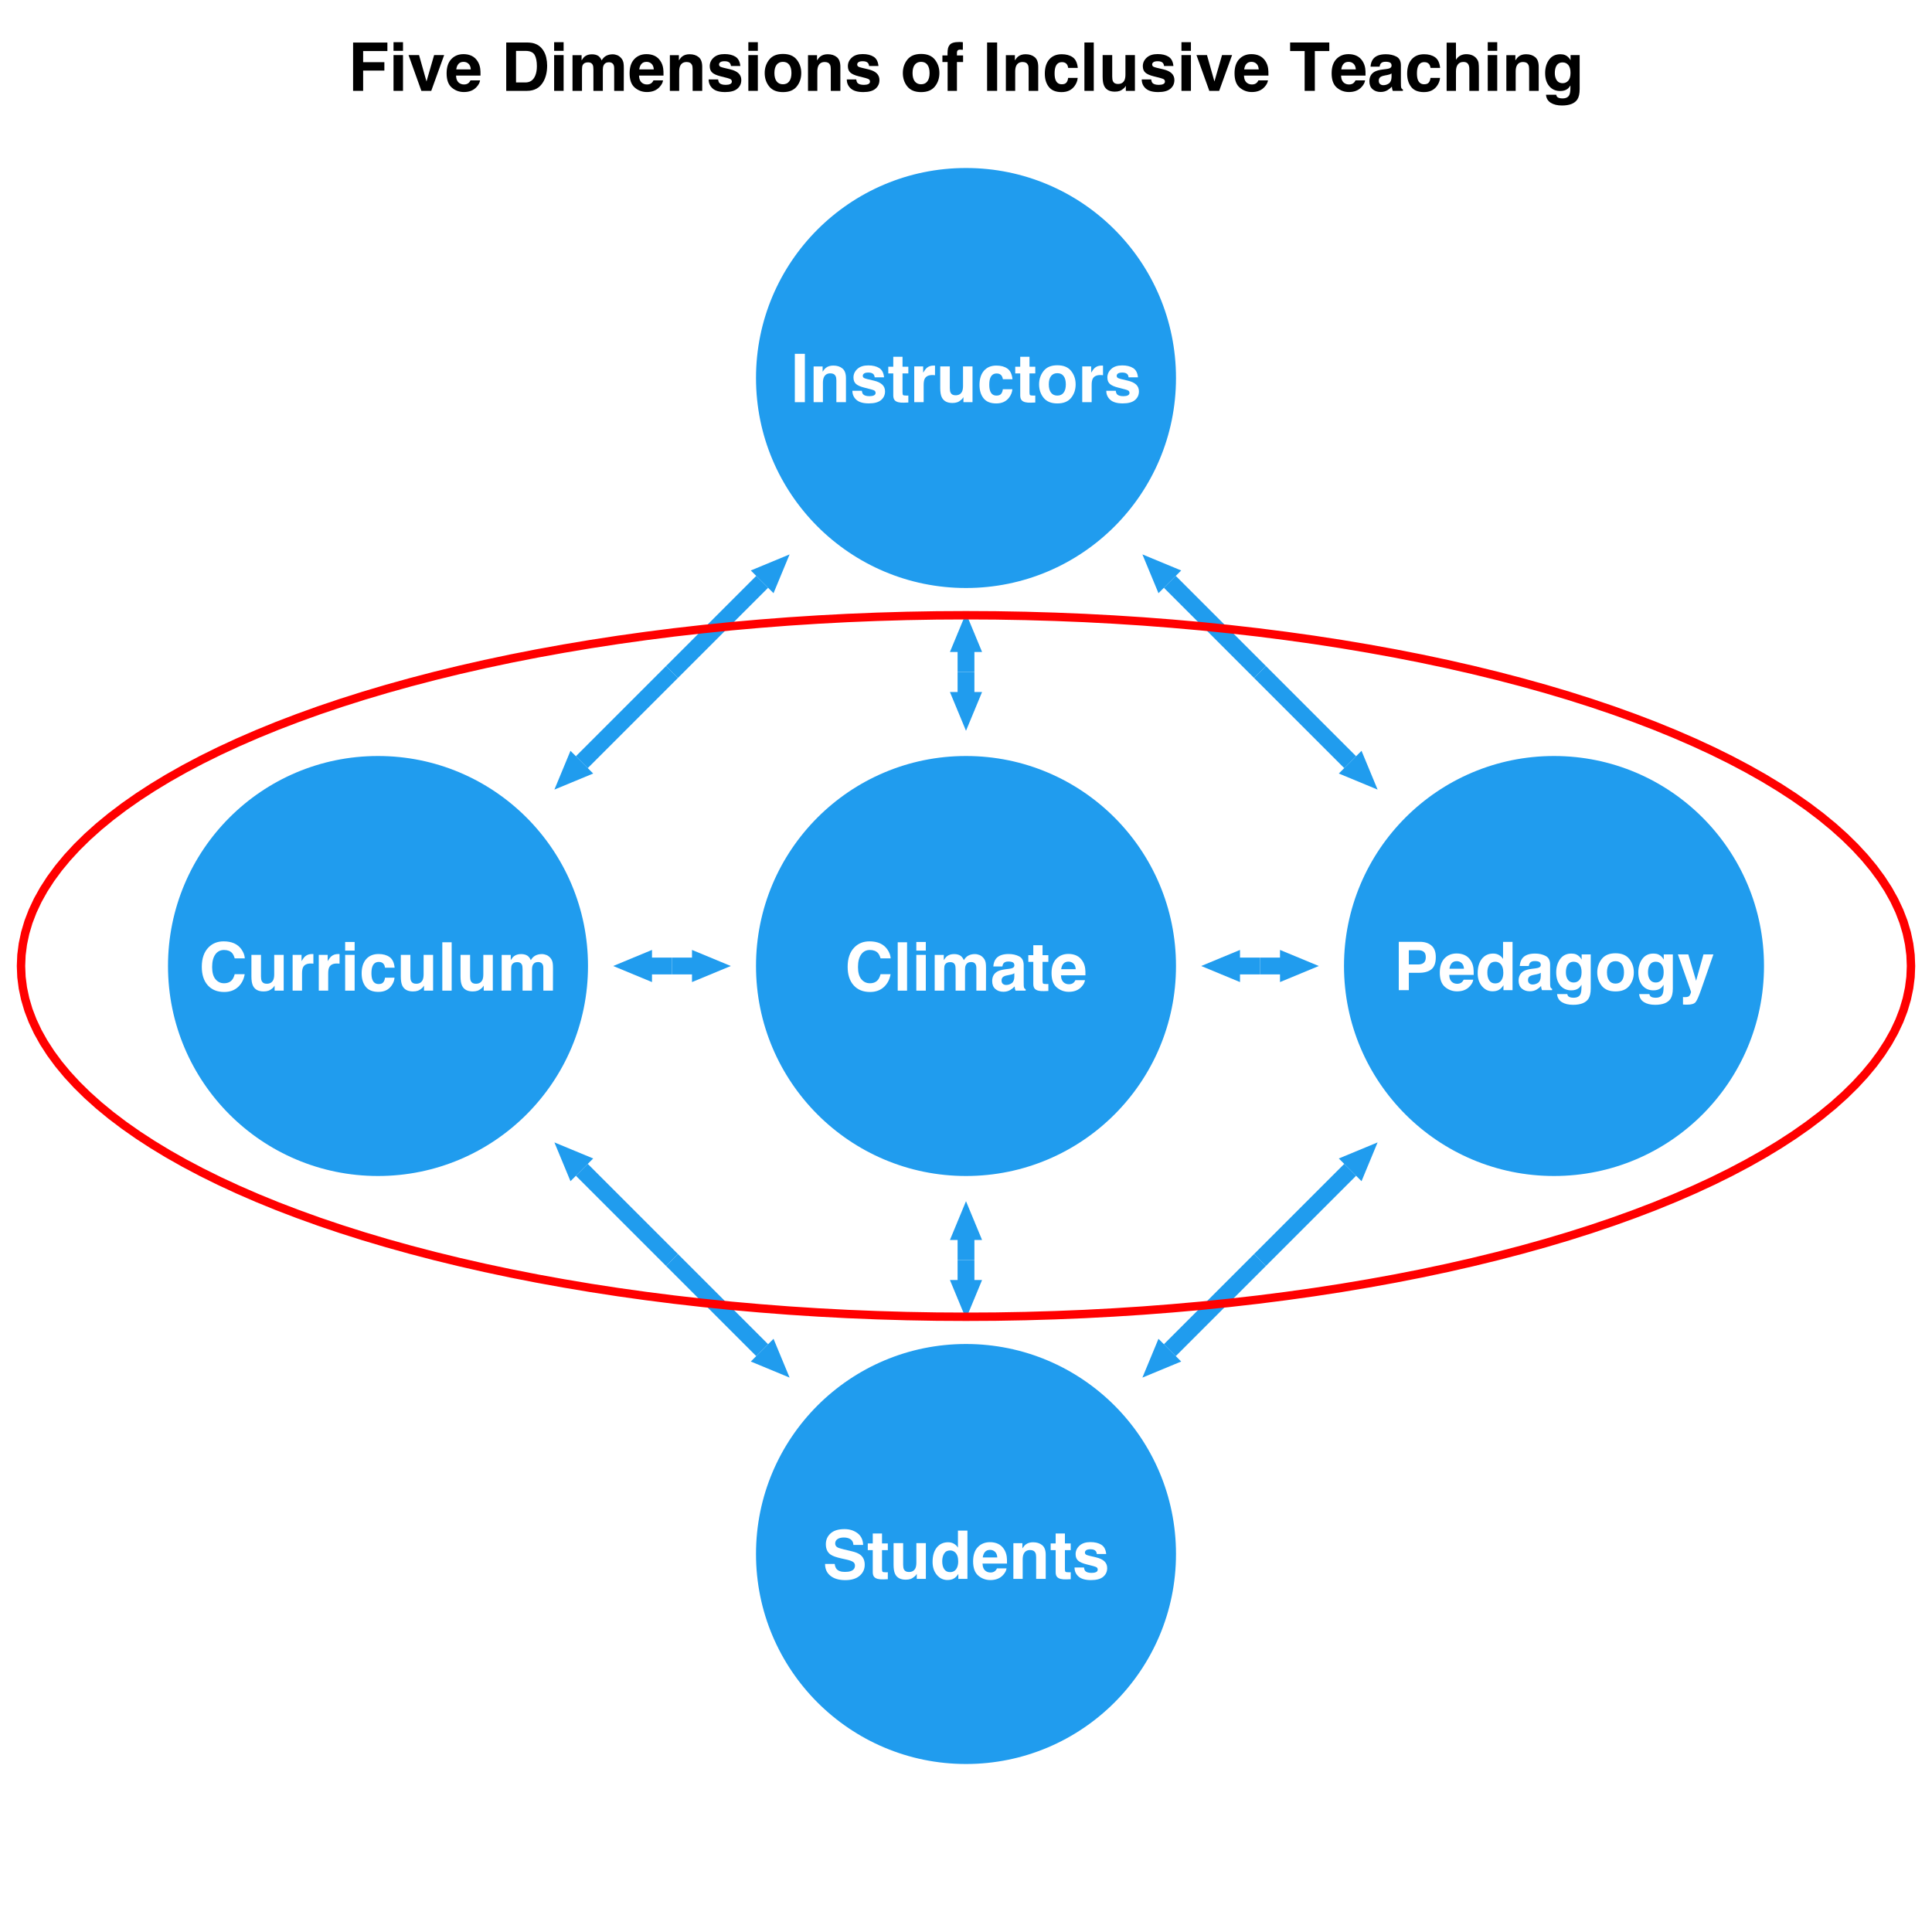 <?xml version="1.0" encoding="UTF-8"?>
<svg xmlns="http://www.w3.org/2000/svg" xmlns:xlink="http://www.w3.org/1999/xlink" width="460" height="460" viewBox="0 0 460 460">
<defs>
<g>
<g id="glyph-0-0">
<path d="M 9.383 -9.477 L 3.609 -9.477 L 3.609 -6.828 L 8.664 -6.828 L 8.664 -4.828 L 3.609 -4.828 L 3.609 0 L 1.219 0 L 1.219 -11.5 L 9.383 -11.5 Z M 9.383 -9.477 "/>
</g>
<g id="glyph-0-1">
<path d="M 3.328 -8.516 L 3.328 0 L 1.07 0 L 1.07 -8.516 Z M 3.328 -11.586 L 3.328 -9.531 L 1.07 -9.531 L 1.07 -11.586 Z M 3.328 -11.586 "/>
</g>
<g id="glyph-0-2">
<path d="M 0.203 -8.516 L 2.703 -8.516 L 4.477 -2.234 L 6.289 -8.516 L 8.68 -8.516 L 5.609 0 L 3.258 0 Z M 0.203 -8.516 "/>
</g>
<g id="glyph-0-3">
<path d="M 8.328 -2.5 C 8.27 -1.996 8.008 -1.48 7.539 -0.961 C 6.809 -0.133 5.789 0.281 4.477 0.281 C 3.395 0.281 2.438 -0.066 1.609 -0.766 C 0.781 -1.465 0.367 -2.598 0.367 -4.172 C 0.367 -5.645 0.742 -6.777 1.488 -7.562 C 2.234 -8.348 3.207 -8.742 4.398 -8.742 C 5.105 -8.742 5.746 -8.609 6.312 -8.344 C 6.879 -8.078 7.348 -7.66 7.719 -7.086 C 8.051 -6.582 8.27 -5.996 8.367 -5.328 C 8.426 -4.938 8.449 -4.375 8.438 -3.641 L 2.609 -3.641 C 2.641 -2.785 2.91 -2.188 3.414 -1.844 C 3.723 -1.629 4.09 -1.523 4.523 -1.523 C 4.98 -1.523 5.355 -1.652 5.641 -1.914 C 5.797 -2.055 5.934 -2.25 6.055 -2.5 Z M 6.125 -5.109 C 6.09 -5.699 5.91 -6.145 5.59 -6.449 C 5.27 -6.754 4.871 -6.906 4.398 -6.906 C 3.883 -6.906 3.484 -6.746 3.199 -6.422 C 2.914 -6.098 2.738 -5.66 2.664 -5.109 Z M 6.125 -5.109 "/>
</g>
<g id="glyph-0-4">
<rect x="0" y="0" width="0" height="0" mask="url(#mask-0)"/>
</g>
<g id="glyph-0-5">
<path d="M 6.18 0 L 1.219 0 L 1.219 -11.516 L 6.18 -11.516 C 6.895 -11.504 7.488 -11.422 7.961 -11.266 C 8.77 -11 9.422 -10.512 9.922 -9.805 C 10.324 -9.23 10.598 -8.613 10.742 -7.945 C 10.887 -7.277 10.961 -6.645 10.961 -6.039 C 10.961 -4.508 10.652 -3.211 10.039 -2.148 C 9.207 -0.715 7.918 0 6.18 0 Z M 7.969 -8.578 C 7.598 -9.203 6.867 -9.516 5.773 -9.516 L 3.555 -9.516 L 3.555 -2 L 5.773 -2 C 6.91 -2 7.699 -2.559 8.148 -3.68 C 8.395 -4.293 8.516 -5.027 8.516 -5.875 C 8.516 -7.047 8.332 -7.949 7.969 -8.578 Z M 7.969 -8.578 "/>
</g>
<g id="glyph-0-6">
<path d="M 5.82 -6.172 C 5.633 -6.582 5.266 -6.789 4.719 -6.789 C 4.082 -6.789 3.656 -6.582 3.438 -6.172 C 3.316 -5.938 3.258 -5.59 3.258 -5.125 L 3.258 0 L 1 0 L 1 -8.5 L 3.164 -8.5 L 3.164 -7.258 C 3.441 -7.699 3.699 -8.016 3.945 -8.203 C 4.379 -8.535 4.938 -8.703 5.625 -8.703 C 6.277 -8.703 6.801 -8.559 7.203 -8.273 C 7.527 -8.008 7.77 -7.668 7.938 -7.25 C 8.23 -7.75 8.59 -8.117 9.023 -8.352 C 9.48 -8.586 9.992 -8.703 10.555 -8.703 C 10.93 -8.703 11.301 -8.629 11.664 -8.484 C 12.027 -8.34 12.359 -8.082 12.656 -7.719 C 12.895 -7.422 13.059 -7.059 13.141 -6.625 C 13.191 -6.34 13.219 -5.918 13.219 -5.367 L 13.203 0 L 10.922 0 L 10.922 -5.422 C 10.922 -5.746 10.871 -6.012 10.766 -6.219 C 10.566 -6.613 10.203 -6.812 9.672 -6.812 C 9.059 -6.812 8.633 -6.559 8.398 -6.047 C 8.277 -5.777 8.219 -5.449 8.219 -5.07 L 8.219 0 L 5.977 0 L 5.977 -5.07 C 5.977 -5.574 5.926 -5.941 5.82 -6.172 Z M 5.82 -6.172 "/>
</g>
<g id="glyph-0-7">
<path d="M 5.047 -6.867 C 4.293 -6.867 3.773 -6.547 3.492 -5.906 C 3.348 -5.566 3.273 -5.137 3.273 -4.609 L 3.273 0 L 1.055 0 L 1.055 -8.5 L 3.203 -8.5 L 3.203 -7.258 C 3.488 -7.695 3.762 -8.012 4.016 -8.203 C 4.473 -8.547 5.055 -8.719 5.758 -8.719 C 6.637 -8.719 7.359 -8.488 7.918 -8.027 C 8.477 -7.566 8.758 -6.801 8.758 -5.734 L 8.758 0 L 6.477 0 L 6.477 -5.18 C 6.477 -5.629 6.418 -5.973 6.297 -6.211 C 6.078 -6.648 5.66 -6.867 5.047 -6.867 Z M 5.047 -6.867 "/>
</g>
<g id="glyph-0-8">
<path d="M 6.906 -8.125 C 7.574 -7.699 7.957 -6.965 8.055 -5.922 L 5.828 -5.922 C 5.797 -6.207 5.715 -6.434 5.586 -6.602 C 5.34 -6.902 4.926 -7.055 4.336 -7.055 C 3.852 -7.055 3.508 -6.98 3.301 -6.828 C 3.094 -6.676 2.992 -6.5 2.992 -6.297 C 2.992 -6.043 3.102 -5.855 3.32 -5.742 C 3.539 -5.621 4.312 -5.418 5.641 -5.125 C 6.527 -4.918 7.191 -4.602 7.633 -4.18 C 8.07 -3.754 8.289 -3.219 8.289 -2.578 C 8.289 -1.734 7.977 -1.047 7.348 -0.512 C 6.719 0.023 5.75 0.289 4.438 0.289 C 3.098 0.289 2.109 0.008 1.473 -0.559 C 0.836 -1.125 0.516 -1.844 0.516 -2.719 L 2.773 -2.719 C 2.82 -2.324 2.922 -2.043 3.078 -1.875 C 3.355 -1.578 3.863 -1.43 4.609 -1.43 C 5.047 -1.43 5.395 -1.496 5.652 -1.625 C 5.91 -1.754 6.039 -1.949 6.039 -2.211 C 6.039 -2.461 5.934 -2.652 5.727 -2.781 C 5.52 -2.91 4.746 -3.137 3.406 -3.453 C 2.441 -3.691 1.762 -3.992 1.367 -4.352 C 0.973 -4.707 0.773 -5.215 0.773 -5.883 C 0.773 -6.668 1.082 -7.344 1.699 -7.91 C 2.316 -8.477 3.184 -8.758 4.305 -8.758 C 5.367 -8.758 6.234 -8.547 6.906 -8.125 Z M 6.906 -8.125 "/>
</g>
<g id="glyph-0-9">
<path d="M 8.141 -7.438 C 8.859 -6.535 9.219 -5.473 9.219 -4.242 C 9.219 -2.992 8.859 -1.922 8.141 -1.035 C 7.422 -0.148 6.332 0.297 4.867 0.297 C 3.402 0.297 2.312 -0.148 1.594 -1.035 C 0.875 -1.922 0.516 -2.992 0.516 -4.242 C 0.516 -5.473 0.875 -6.535 1.594 -7.438 C 2.312 -8.34 3.402 -8.789 4.867 -8.789 C 6.332 -8.789 7.422 -8.34 8.141 -7.438 Z M 4.859 -6.906 C 4.207 -6.906 3.707 -6.676 3.355 -6.215 C 3.004 -5.754 2.828 -5.098 2.828 -4.242 C 2.828 -3.387 3.004 -2.73 3.355 -2.266 C 3.707 -1.801 4.207 -1.57 4.859 -1.57 C 5.512 -1.57 6.012 -1.801 6.359 -2.266 C 6.707 -2.73 6.883 -3.387 6.883 -4.242 C 6.883 -5.098 6.707 -5.754 6.359 -6.215 C 6.012 -6.676 5.512 -6.906 4.859 -6.906 Z M 4.859 -6.906 "/>
</g>
<g id="glyph-0-10">
<path d="M 5.031 -11.586 L 5.031 -9.773 C 4.906 -9.789 4.695 -9.801 4.402 -9.809 C 4.109 -9.816 3.906 -9.75 3.793 -9.613 C 3.68 -9.477 3.625 -9.324 3.625 -9.156 L 3.625 -8.438 L 5.086 -8.438 L 5.086 -6.867 L 3.625 -6.867 L 3.625 0 L 1.406 0 L 1.406 -6.867 L 0.164 -6.867 L 0.164 -8.438 L 1.383 -8.438 L 1.383 -8.984 C 1.383 -9.895 1.535 -10.523 1.844 -10.867 C 2.168 -11.379 2.945 -11.633 4.18 -11.633 C 4.32 -11.633 4.449 -11.629 4.562 -11.621 C 4.676 -11.613 4.832 -11.602 5.031 -11.586 Z M 5.031 -11.586 "/>
</g>
<g id="glyph-0-11">
<path d="M 1.031 -11.516 L 3.422 -11.516 L 3.422 0 L 1.031 0 Z M 1.031 -11.516 "/>
</g>
<g id="glyph-0-12">
<path d="M 8.406 -5.461 L 6.125 -5.461 C 6.082 -5.777 5.977 -6.066 5.805 -6.32 C 5.555 -6.664 5.168 -6.836 4.641 -6.836 C 3.891 -6.836 3.379 -6.465 3.102 -5.719 C 2.957 -5.324 2.883 -4.797 2.883 -4.141 C 2.883 -3.516 2.957 -3.012 3.102 -2.633 C 3.367 -1.926 3.867 -1.57 4.602 -1.57 C 5.121 -1.57 5.492 -1.711 5.711 -1.992 C 5.93 -2.273 6.062 -2.637 6.109 -3.086 L 8.383 -3.086 C 8.332 -2.41 8.086 -1.77 7.648 -1.164 C 6.949 -0.191 5.918 0.297 4.547 0.297 C 3.176 0.297 2.168 -0.109 1.523 -0.922 C 0.879 -1.734 0.555 -2.789 0.555 -4.086 C 0.555 -5.551 0.91 -6.688 1.625 -7.5 C 2.34 -8.312 3.324 -8.719 4.578 -8.719 C 5.645 -8.719 6.52 -8.48 7.199 -8 C 7.879 -7.52 8.281 -6.676 8.406 -5.461 Z M 8.406 -5.461 "/>
</g>
<g id="glyph-0-13">
<path d="M 1.086 -11.516 L 3.312 -11.516 L 3.312 0 L 1.086 0 Z M 1.086 -11.516 "/>
</g>
<g id="glyph-0-14">
<path d="M 6.5 -1.203 C 6.48 -1.176 6.426 -1.098 6.344 -0.969 C 6.262 -0.84 6.16 -0.723 6.047 -0.625 C 5.699 -0.312 5.359 -0.098 5.035 0.016 C 4.711 0.129 4.328 0.188 3.891 0.188 C 2.629 0.188 1.781 -0.266 1.344 -1.172 C 1.098 -1.672 0.977 -2.41 0.977 -3.383 L 0.977 -8.516 L 3.258 -8.516 L 3.258 -3.383 C 3.258 -2.898 3.316 -2.535 3.43 -2.289 C 3.633 -1.855 4.031 -1.641 4.625 -1.641 C 5.387 -1.641 5.906 -1.949 6.188 -2.562 C 6.332 -2.895 6.406 -3.336 6.406 -3.883 L 6.406 -8.516 L 8.664 -8.516 L 8.664 0 L 6.5 0 Z M 6.5 -1.203 "/>
</g>
<g id="glyph-0-15">
<path d="M 9.586 -11.516 L 9.586 -9.477 L 6.141 -9.477 L 6.141 0 L 3.719 0 L 3.719 -9.477 L 0.258 -9.477 L 0.258 -11.516 Z M 9.586 -11.516 "/>
</g>
<g id="glyph-0-16">
<path d="M 1.359 -7.594 C 1.949 -8.344 2.957 -8.719 4.391 -8.719 C 5.324 -8.719 6.152 -8.535 6.875 -8.164 C 7.598 -7.793 7.961 -7.098 7.961 -6.07 L 7.961 -2.164 C 7.961 -1.895 7.965 -1.566 7.977 -1.18 C 7.992 -0.887 8.035 -0.691 8.109 -0.586 C 8.184 -0.48 8.293 -0.395 8.438 -0.328 L 8.438 0 L 6.016 0 C 5.949 -0.172 5.902 -0.332 5.875 -0.484 C 5.848 -0.637 5.828 -0.809 5.812 -1 C 5.504 -0.668 5.152 -0.383 4.75 -0.148 C 4.27 0.129 3.73 0.266 3.125 0.266 C 2.355 0.266 1.719 0.047 1.215 -0.395 C 0.711 -0.836 0.461 -1.457 0.461 -2.266 C 0.461 -3.312 0.863 -4.07 1.672 -4.539 C 2.113 -4.793 2.766 -4.977 3.625 -5.086 L 4.383 -5.18 C 4.793 -5.23 5.09 -5.297 5.266 -5.375 C 5.582 -5.512 5.742 -5.723 5.742 -6.008 C 5.742 -6.355 5.621 -6.598 5.379 -6.73 C 5.137 -6.863 4.781 -6.93 4.312 -6.93 C 3.785 -6.93 3.414 -6.801 3.195 -6.539 C 3.039 -6.348 2.934 -6.086 2.883 -5.758 L 0.734 -5.758 C 0.781 -6.504 0.988 -7.113 1.359 -7.594 Z M 3.016 -1.609 C 3.223 -1.438 3.48 -1.352 3.781 -1.352 C 4.262 -1.352 4.703 -1.492 5.105 -1.773 C 5.508 -2.055 5.719 -2.566 5.734 -3.312 L 5.734 -4.141 C 5.594 -4.051 5.453 -3.98 5.309 -3.926 C 5.164 -3.871 4.969 -3.82 4.719 -3.773 L 4.219 -3.68 C 3.75 -3.598 3.414 -3.496 3.211 -3.375 C 2.867 -3.172 2.695 -2.855 2.695 -2.43 C 2.695 -2.051 2.801 -1.777 3.016 -1.609 Z M 3.016 -1.609 "/>
</g>
<g id="glyph-0-17">
<path d="M 8.734 -5 L 8.734 0 L 6.461 0 L 6.461 -5.18 C 6.461 -5.637 6.383 -6.008 6.227 -6.289 C 6.023 -6.684 5.637 -6.883 5.07 -6.883 C 4.48 -6.883 4.035 -6.688 3.73 -6.293 C 3.426 -5.898 3.273 -5.34 3.273 -4.609 L 3.273 0 L 1.055 0 L 1.055 -11.477 L 3.273 -11.477 L 3.273 -7.406 C 3.598 -7.902 3.969 -8.246 4.395 -8.441 C 4.82 -8.637 5.266 -8.734 5.734 -8.734 C 6.262 -8.734 6.738 -8.645 7.168 -8.461 C 7.598 -8.277 7.949 -8 8.227 -7.625 C 8.461 -7.309 8.605 -6.98 8.656 -6.645 C 8.707 -6.309 8.734 -5.762 8.734 -5 Z M 8.734 -5 "/>
</g>
<g id="glyph-0-18">
<path d="M 3.445 1.492 C 3.684 1.695 4.09 1.797 4.656 1.797 C 5.457 1.797 5.996 1.527 6.266 0.992 C 6.441 0.648 6.531 0.07 6.531 -0.742 L 6.531 -1.289 C 6.316 -0.926 6.09 -0.652 5.844 -0.469 C 5.402 -0.129 4.824 0.039 4.117 0.039 C 3.023 0.039 2.148 -0.344 1.496 -1.113 C 0.844 -1.883 0.516 -2.922 0.516 -4.234 C 0.516 -5.5 0.832 -6.562 1.461 -7.426 C 2.09 -8.289 2.984 -8.719 4.141 -8.719 C 4.566 -8.719 4.941 -8.652 5.258 -8.523 C 5.801 -8.301 6.238 -7.887 6.57 -7.289 L 6.57 -8.516 L 8.734 -8.516 L 8.734 -0.438 C 8.734 0.66 8.551 1.488 8.18 2.047 C 7.543 3.004 6.324 3.484 4.523 3.484 C 3.434 3.484 2.547 3.27 1.859 2.844 C 1.172 2.418 0.793 1.777 0.719 0.93 L 3.141 0.93 C 3.203 1.191 3.305 1.379 3.445 1.492 Z M 3.07 -2.906 C 3.371 -2.188 3.914 -1.828 4.695 -1.828 C 5.215 -1.828 5.656 -2.023 6.016 -2.418 C 6.375 -2.812 6.555 -3.438 6.555 -4.297 C 6.555 -5.105 6.383 -5.719 6.043 -6.141 C 5.703 -6.562 5.246 -6.773 4.672 -6.773 C 3.891 -6.773 3.352 -6.406 3.055 -5.672 C 2.898 -5.281 2.82 -4.801 2.82 -4.227 C 2.82 -3.73 2.902 -3.293 3.07 -2.906 Z M 3.07 -2.906 "/>
</g>
<g id="glyph-0-19">
<path d="M 9.344 -0.859 C 8.484 -0.074 7.387 0.32 6.047 0.32 C 4.391 0.32 3.09 -0.211 2.141 -1.273 C 1.191 -2.34 0.719 -3.805 0.719 -5.664 C 0.719 -7.676 1.258 -9.223 2.336 -10.312 C 3.273 -11.262 4.465 -11.734 5.914 -11.734 C 7.852 -11.734 9.27 -11.098 10.164 -9.828 C 10.66 -9.113 10.926 -8.398 10.961 -7.68 L 8.555 -7.68 C 8.398 -8.23 8.199 -8.648 7.953 -8.93 C 7.516 -9.43 6.867 -9.68 6.008 -9.68 C 5.133 -9.68 4.441 -9.328 3.938 -8.621 C 3.434 -7.914 3.18 -6.918 3.18 -5.625 C 3.18 -4.332 3.445 -3.367 3.98 -2.723 C 4.516 -2.078 5.191 -1.758 6.016 -1.758 C 6.859 -1.758 7.504 -2.035 7.945 -2.586 C 8.191 -2.883 8.395 -3.328 8.555 -3.922 L 10.938 -3.922 C 10.73 -2.668 10.199 -1.645 9.344 -0.859 Z M 9.344 -0.859 "/>
</g>
<g id="glyph-0-20">
<path d="M 4.938 -1.586 L 4.938 0.078 L 3.883 0.117 C 2.832 0.152 2.113 -0.027 1.727 -0.43 C 1.477 -0.684 1.352 -1.078 1.352 -1.609 L 1.352 -6.852 L 0.164 -6.852 L 0.164 -8.438 L 1.352 -8.438 L 1.352 -10.812 L 3.555 -10.812 L 3.555 -8.438 L 4.938 -8.438 L 4.938 -6.852 L 3.555 -6.852 L 3.555 -2.352 C 3.555 -2.004 3.598 -1.785 3.688 -1.699 C 3.777 -1.613 4.047 -1.57 4.5 -1.57 C 4.566 -1.57 4.641 -1.57 4.715 -1.574 C 4.789 -1.578 4.863 -1.582 4.938 -1.586 Z M 4.938 -1.586 "/>
</g>
<g id="glyph-0-21">
<path d="M 5.32 -6.461 C 4.426 -6.461 3.824 -6.168 3.516 -5.586 C 3.344 -5.258 3.258 -4.754 3.258 -4.07 L 3.258 0 L 1.016 0 L 1.016 -8.516 L 3.141 -8.516 L 3.141 -7.031 C 3.484 -7.598 3.785 -7.988 4.039 -8.195 C 4.457 -8.543 4.996 -8.719 5.664 -8.719 C 5.707 -8.719 5.742 -8.719 5.77 -8.715 C 5.797 -8.711 5.863 -8.707 5.961 -8.703 L 5.961 -6.422 C 5.82 -6.438 5.695 -6.449 5.586 -6.453 C 5.477 -6.457 5.387 -6.461 5.32 -6.461 Z M 5.32 -6.461 "/>
</g>
<g id="glyph-0-22">
<path d="M 5.398 -1.664 C 5.965 -1.664 6.426 -1.727 6.781 -1.852 C 7.453 -2.09 7.789 -2.535 7.789 -3.188 C 7.789 -3.566 7.621 -3.863 7.289 -4.07 C 6.957 -4.273 6.434 -4.453 5.719 -4.609 L 4.5 -4.883 C 3.301 -5.152 2.473 -5.449 2.016 -5.766 C 1.238 -6.297 0.852 -7.129 0.852 -8.258 C 0.852 -9.289 1.227 -10.145 1.977 -10.828 C 2.727 -11.512 3.828 -11.852 5.281 -11.852 C 6.496 -11.852 7.531 -11.531 8.387 -10.887 C 9.242 -10.242 9.691 -9.309 9.734 -8.086 L 7.422 -8.086 C 7.379 -8.777 7.078 -9.27 6.516 -9.562 C 6.141 -9.754 5.676 -9.852 5.117 -9.852 C 4.496 -9.852 4.004 -9.727 3.633 -9.477 C 3.262 -9.227 3.078 -8.879 3.078 -8.43 C 3.078 -8.02 3.262 -7.711 3.625 -7.508 C 3.859 -7.371 4.359 -7.215 5.125 -7.031 L 7.109 -6.555 C 7.98 -6.348 8.637 -6.066 9.078 -5.719 C 9.766 -5.176 10.109 -4.395 10.109 -3.367 C 10.109 -2.316 9.707 -1.441 8.902 -0.746 C 8.098 -0.051 6.961 0.297 5.492 0.297 C 3.992 0.297 2.812 -0.047 1.953 -0.73 C 1.094 -1.414 0.664 -2.355 0.664 -3.555 L 2.961 -3.555 C 3.035 -3.027 3.176 -2.637 3.391 -2.375 C 3.781 -1.902 4.449 -1.664 5.398 -1.664 Z M 5.398 -1.664 "/>
</g>
<g id="glyph-0-23">
<path d="M 8.789 -11.5 L 8.789 0 L 6.625 0 L 6.625 -1.18 C 6.309 -0.676 5.945 -0.309 5.539 -0.078 C 5.133 0.152 4.629 0.266 4.023 0.266 C 3.027 0.266 2.191 -0.137 1.512 -0.941 C 0.832 -1.746 0.492 -2.777 0.492 -4.039 C 0.492 -5.492 0.828 -6.637 1.496 -7.469 C 2.164 -8.301 3.059 -8.719 4.18 -8.719 C 4.695 -8.719 5.152 -8.605 5.555 -8.379 C 5.957 -8.152 6.281 -7.84 6.531 -7.438 L 6.531 -11.5 Z M 2.789 -4.203 C 2.789 -3.418 2.945 -2.789 3.258 -2.32 C 3.566 -1.848 4.035 -1.609 4.664 -1.609 C 5.293 -1.609 5.773 -1.844 6.102 -2.312 C 6.43 -2.781 6.594 -3.387 6.594 -4.133 C 6.594 -5.176 6.332 -5.918 5.805 -6.367 C 5.48 -6.637 5.105 -6.773 4.68 -6.773 C 4.027 -6.773 3.551 -6.527 3.246 -6.035 C 2.941 -5.543 2.789 -4.934 2.789 -4.203 Z M 2.789 -4.203 "/>
</g>
<g id="glyph-0-24">
<path d="M 6.109 -4.141 L 3.664 -4.141 L 3.664 0 L 1.273 0 L 1.273 -11.516 L 6.289 -11.516 C 7.445 -11.516 8.367 -11.219 9.055 -10.625 C 9.742 -10.031 10.086 -9.113 10.086 -7.867 C 10.086 -6.508 9.742 -5.547 9.055 -4.984 C 8.367 -4.422 7.387 -4.141 6.109 -4.141 Z M 7.234 -6.539 C 7.547 -6.816 7.703 -7.254 7.703 -7.852 C 7.703 -8.449 7.547 -8.879 7.23 -9.133 C 6.914 -9.387 6.473 -9.516 5.906 -9.516 L 3.664 -9.516 L 3.664 -6.125 L 5.906 -6.125 C 6.473 -6.125 6.918 -6.262 7.234 -6.539 Z M 7.234 -6.539 "/>
</g>
<g id="glyph-0-25">
<path d="M 4.5 -2.234 L 6.258 -8.516 L 8.625 -8.516 L 5.703 -0.141 C 5.141 1.473 4.695 2.477 4.367 2.863 C 4.039 3.25 3.383 3.445 2.398 3.445 C 2.199 3.445 2.043 3.445 1.922 3.441 C 1.801 3.438 1.621 3.43 1.383 3.414 L 1.383 1.633 L 1.664 1.648 C 1.883 1.66 2.09 1.652 2.289 1.625 C 2.488 1.598 2.652 1.539 2.789 1.445 C 2.918 1.355 3.039 1.172 3.152 0.891 C 3.266 0.609 3.309 0.438 3.289 0.375 L 0.164 -8.516 L 2.641 -8.516 Z M 4.5 -2.234 "/>
</g>
</g>
<image id="source-8" x="0" y="0" width="0" height="0"/>
<mask id="mask-0">
<use xlink:href="#source-8"/>
</mask>
</defs>
<rect x="-46" y="-46" width="552" height="552" fill="rgb(100%, 100%, 100%)" fill-opacity="1"/>
<g fill="rgb(0%, 0%, 0%)" fill-opacity="1">
<use xlink:href="#glyph-0-0" x="82.852" y="21.633"/>
<use xlink:href="#glyph-0-1" x="92.625" y="21.633"/>
<use xlink:href="#glyph-0-2" x="97.07" y="21.633"/>
<use xlink:href="#glyph-0-3" x="105.969" y="21.633"/>
<use xlink:href="#glyph-0-4" x="114.867" y="21.633"/>
<use xlink:href="#glyph-0-5" x="119.312" y="21.633"/>
<use xlink:href="#glyph-0-1" x="130.867" y="21.633"/>
<use xlink:href="#glyph-0-6" x="135.312" y="21.633"/>
<use xlink:href="#glyph-0-3" x="149.539" y="21.633"/>
<use xlink:href="#glyph-0-7" x="158.438" y="21.633"/>
<use xlink:href="#glyph-0-8" x="168.211" y="21.633"/>
<use xlink:href="#glyph-0-1" x="177.109" y="21.633"/>
<use xlink:href="#glyph-0-9" x="181.555" y="21.633"/>
<use xlink:href="#glyph-0-7" x="191.328" y="21.633"/>
<use xlink:href="#glyph-0-8" x="201.102" y="21.633"/>
<use xlink:href="#glyph-0-4" x="210" y="21.633"/>
<use xlink:href="#glyph-0-9" x="214.445" y="21.633"/>
<use xlink:href="#glyph-0-10" x="224.219" y="21.633"/>
<use xlink:href="#glyph-0-4" x="229.547" y="21.633"/>
<use xlink:href="#glyph-0-11" x="233.992" y="21.633"/>
<use xlink:href="#glyph-0-7" x="238.438" y="21.633"/>
<use xlink:href="#glyph-0-12" x="248.211" y="21.633"/>
<use xlink:href="#glyph-0-13" x="257.109" y="21.633"/>
<use xlink:href="#glyph-0-14" x="261.555" y="21.633"/>
<use xlink:href="#glyph-0-8" x="271.328" y="21.633"/>
<use xlink:href="#glyph-0-1" x="280.227" y="21.633"/>
<use xlink:href="#glyph-0-2" x="284.672" y="21.633"/>
<use xlink:href="#glyph-0-3" x="293.57" y="21.633"/>
<use xlink:href="#glyph-0-4" x="302.469" y="21.633"/>
<use xlink:href="#glyph-0-15" x="306.914" y="21.633"/>
<use xlink:href="#glyph-0-3" x="316.688" y="21.633"/>
<use xlink:href="#glyph-0-16" x="325.586" y="21.633"/>
<use xlink:href="#glyph-0-12" x="334.484" y="21.633"/>
<use xlink:href="#glyph-0-17" x="343.383" y="21.633"/>
<use xlink:href="#glyph-0-1" x="353.156" y="21.633"/>
<use xlink:href="#glyph-0-7" x="357.602" y="21.633"/>
<use xlink:href="#glyph-0-18" x="367.375" y="21.633"/>
</g>
<path fill-rule="nonzero" fill="rgb(12.549%, 61.176%, 93.333%)" fill-opacity="1" d="M 280 230 C 280 257.613 257.613 280 230 280 C 202.387 280 180 257.613 180 230 C 180 202.387 202.387 180 230 180 C 257.613 180 280 202.387 280 230 Z M 280 230 "/>
<g fill="rgb(100%, 100%, 100%)" fill-opacity="1">
<use xlink:href="#glyph-0-19" x="201.102" y="235.867"/>
<use xlink:href="#glyph-0-13" x="212.656" y="235.867"/>
<use xlink:href="#glyph-0-1" x="217.102" y="235.867"/>
<use xlink:href="#glyph-0-6" x="221.547" y="235.867"/>
<use xlink:href="#glyph-0-16" x="235.773" y="235.867"/>
<use xlink:href="#glyph-0-20" x="244.672" y="235.867"/>
<use xlink:href="#glyph-0-3" x="250" y="235.867"/>
</g>
<path fill-rule="nonzero" fill="rgb(12.549%, 61.176%, 93.333%)" fill-opacity="1" d="M 280 90 C 280 117.613 257.613 140 230 140 C 202.387 140 180 117.613 180 90 C 180 62.387 202.387 40 230 40 C 257.613 40 280 62.387 280 90 Z M 280 90 "/>
<g fill="rgb(100%, 100%, 100%)" fill-opacity="1">
<use xlink:href="#glyph-0-11" x="188.215" y="95.758"/>
<use xlink:href="#glyph-0-7" x="192.66" y="95.758"/>
<use xlink:href="#glyph-0-8" x="202.434" y="95.758"/>
<use xlink:href="#glyph-0-20" x="211.332" y="95.758"/>
<use xlink:href="#glyph-0-21" x="216.66" y="95.758"/>
<use xlink:href="#glyph-0-14" x="222.887" y="95.758"/>
<use xlink:href="#glyph-0-12" x="232.66" y="95.758"/>
<use xlink:href="#glyph-0-20" x="241.559" y="95.758"/>
<use xlink:href="#glyph-0-9" x="246.887" y="95.758"/>
<use xlink:href="#glyph-0-21" x="256.66" y="95.758"/>
<use xlink:href="#glyph-0-8" x="262.887" y="95.758"/>
</g>
<path fill-rule="nonzero" fill="rgb(12.549%, 61.176%, 93.333%)" fill-opacity="1" d="M 280 370 C 280 397.613 257.613 420 230 420 C 202.387 420 180 397.613 180 370 C 180 342.387 202.387 320 230 320 C 257.613 320 280 342.387 280 370 Z M 280 370 "/>
<g fill="rgb(100%, 100%, 100%)" fill-opacity="1">
<use xlink:href="#glyph-0-22" x="195.777" y="375.926"/>
<use xlink:href="#glyph-0-20" x="206.449" y="375.926"/>
<use xlink:href="#glyph-0-14" x="211.777" y="375.926"/>
<use xlink:href="#glyph-0-23" x="221.551" y="375.926"/>
<use xlink:href="#glyph-0-3" x="231.324" y="375.926"/>
<use xlink:href="#glyph-0-7" x="240.223" y="375.926"/>
<use xlink:href="#glyph-0-20" x="249.996" y="375.926"/>
<use xlink:href="#glyph-0-8" x="255.324" y="375.926"/>
</g>
<path fill-rule="nonzero" fill="rgb(12.549%, 61.176%, 93.333%)" fill-opacity="1" d="M 140 230 C 140 257.613 117.613 280 90 280 C 62.387 280 40 257.613 40 230 C 40 202.387 62.387 180 90 180 C 117.613 180 140 202.387 140 230 Z M 140 230 "/>
<g fill="rgb(100%, 100%, 100%)" fill-opacity="1">
<use xlink:href="#glyph-0-19" x="47.328" y="235.867"/>
<use xlink:href="#glyph-0-14" x="58.883" y="235.867"/>
<use xlink:href="#glyph-0-21" x="68.656" y="235.867"/>
<use xlink:href="#glyph-0-21" x="74.883" y="235.867"/>
<use xlink:href="#glyph-0-1" x="81.109" y="235.867"/>
<use xlink:href="#glyph-0-12" x="85.555" y="235.867"/>
<use xlink:href="#glyph-0-14" x="94.453" y="235.867"/>
<use xlink:href="#glyph-0-13" x="104.227" y="235.867"/>
<use xlink:href="#glyph-0-14" x="108.672" y="235.867"/>
<use xlink:href="#glyph-0-6" x="118.445" y="235.867"/>
</g>
<path fill-rule="nonzero" fill="rgb(12.549%, 61.176%, 93.333%)" fill-opacity="1" d="M 420 230 C 420 257.613 397.613 280 370 280 C 342.387 280 320 257.613 320 230 C 320 202.387 342.387 180 370 180 C 397.613 180 420 202.387 420 230 Z M 420 230 "/>
<g fill="rgb(100%, 100%, 100%)" fill-opacity="1">
<use xlink:href="#glyph-0-24" x="331.77" y="235.758"/>
<use xlink:href="#glyph-0-3" x="342.441" y="235.758"/>
<use xlink:href="#glyph-0-23" x="351.34" y="235.758"/>
<use xlink:href="#glyph-0-16" x="361.113" y="235.758"/>
<use xlink:href="#glyph-0-18" x="370.012" y="235.758"/>
<use xlink:href="#glyph-0-9" x="379.785" y="235.758"/>
<use xlink:href="#glyph-0-18" x="389.559" y="235.758"/>
<use xlink:href="#glyph-0-25" x="399.332" y="235.758"/>
</g>
<path fill="none" stroke-width="4" stroke-linecap="butt" stroke-linejoin="miter" stroke="rgb(12.549%, 61.176%, 93.333%)" stroke-opacity="1" stroke-miterlimit="10" d="M 230 160 L 230 150.828 "/>
<path fill-rule="nonzero" fill="rgb(12.549%, 61.176%, 93.333%)" fill-opacity="1" d="M 226.172 155.238 L 230 146 L 233.828 155.238 "/>
<path fill="none" stroke-width="4" stroke-linecap="butt" stroke-linejoin="miter" stroke="rgb(12.549%, 61.176%, 93.333%)" stroke-opacity="1" stroke-miterlimit="10" d="M 230 160 L 230 169.172 "/>
<path fill-rule="nonzero" fill="rgb(12.549%, 61.176%, 93.333%)" fill-opacity="1" d="M 233.828 164.762 L 230 174 L 226.172 164.762 "/>
<path fill="none" stroke-width="4" stroke-linecap="butt" stroke-linejoin="miter" stroke="rgb(12.549%, 61.176%, 93.333%)" stroke-opacity="1" stroke-miterlimit="10" d="M 300 230 L 309.172 230 "/>
<path fill-rule="nonzero" fill="rgb(12.549%, 61.176%, 93.333%)" fill-opacity="1" d="M 304.762 226.172 L 314 230 L 304.762 233.828 "/>
<path fill="none" stroke-width="4" stroke-linecap="butt" stroke-linejoin="miter" stroke="rgb(12.549%, 61.176%, 93.333%)" stroke-opacity="1" stroke-miterlimit="10" d="M 300 230 L 290.828 230 "/>
<path fill-rule="nonzero" fill="rgb(12.549%, 61.176%, 93.333%)" fill-opacity="1" d="M 295.238 233.828 L 286 230 L 295.238 226.172 "/>
<path fill="none" stroke-width="4" stroke-linecap="butt" stroke-linejoin="miter" stroke="rgb(12.549%, 61.176%, 93.333%)" stroke-opacity="1" stroke-miterlimit="10" d="M 230 300 L 230 309.172 "/>
<path fill-rule="nonzero" fill="rgb(12.549%, 61.176%, 93.333%)" fill-opacity="1" d="M 233.828 304.762 L 230 314 L 226.172 304.762 "/>
<path fill="none" stroke-width="4" stroke-linecap="butt" stroke-linejoin="miter" stroke="rgb(12.549%, 61.176%, 93.333%)" stroke-opacity="1" stroke-miterlimit="10" d="M 230 300 L 230 290.828 "/>
<path fill-rule="nonzero" fill="rgb(12.549%, 61.176%, 93.333%)" fill-opacity="1" d="M 226.172 295.238 L 230 286 L 233.828 295.238 "/>
<path fill="none" stroke-width="4" stroke-linecap="butt" stroke-linejoin="miter" stroke="rgb(12.549%, 61.176%, 93.333%)" stroke-opacity="1" stroke-miterlimit="10" d="M 160 230 L 150.828 230 "/>
<path fill-rule="nonzero" fill="rgb(12.549%, 61.176%, 93.333%)" fill-opacity="1" d="M 155.238 233.828 L 146 230 L 155.238 226.172 "/>
<path fill="none" stroke-width="4" stroke-linecap="butt" stroke-linejoin="miter" stroke="rgb(12.549%, 61.176%, 93.333%)" stroke-opacity="1" stroke-miterlimit="10" d="M 160 230 L 169.172 230 "/>
<path fill-rule="nonzero" fill="rgb(12.549%, 61.176%, 93.333%)" fill-opacity="1" d="M 164.762 226.172 L 174 230 L 164.762 233.828 "/>
<path fill="none" stroke-width="4" stroke-linecap="butt" stroke-linejoin="miter" stroke="rgb(12.549%, 61.176%, 93.333%)" stroke-opacity="1" stroke-miterlimit="10" d="M 300 160 L 321.469 181.469 "/>
<path fill-rule="nonzero" fill="rgb(12.549%, 61.176%, 93.333%)" fill-opacity="1" d="M 324.172 178.762 L 328 188 L 318.762 184.172 "/>
<path fill="none" stroke-width="4" stroke-linecap="butt" stroke-linejoin="miter" stroke="rgb(12.549%, 61.176%, 93.333%)" stroke-opacity="1" stroke-miterlimit="10" d="M 300 160 L 278.531 138.531 "/>
<path fill-rule="nonzero" fill="rgb(12.549%, 61.176%, 93.333%)" fill-opacity="1" d="M 275.828 141.238 L 272 132 L 281.238 135.828 "/>
<path fill="none" stroke-width="4" stroke-linecap="butt" stroke-linejoin="miter" stroke="rgb(12.549%, 61.176%, 93.333%)" stroke-opacity="1" stroke-miterlimit="10" d="M 300 300 L 278.531 321.469 "/>
<path fill-rule="nonzero" fill="rgb(12.549%, 61.176%, 93.333%)" fill-opacity="1" d="M 281.238 324.172 L 272 328 L 275.828 318.762 "/>
<path fill="none" stroke-width="4" stroke-linecap="butt" stroke-linejoin="miter" stroke="rgb(12.549%, 61.176%, 93.333%)" stroke-opacity="1" stroke-miterlimit="10" d="M 300 300 L 321.469 278.531 "/>
<path fill-rule="nonzero" fill="rgb(12.549%, 61.176%, 93.333%)" fill-opacity="1" d="M 318.762 275.828 L 328 272 L 324.172 281.238 "/>
<path fill="none" stroke-width="4" stroke-linecap="butt" stroke-linejoin="miter" stroke="rgb(12.549%, 61.176%, 93.333%)" stroke-opacity="1" stroke-miterlimit="10" d="M 160 300 L 138.531 278.531 "/>
<path fill-rule="nonzero" fill="rgb(12.549%, 61.176%, 93.333%)" fill-opacity="1" d="M 135.828 281.238 L 132 272 L 141.238 275.828 "/>
<path fill="none" stroke-width="4" stroke-linecap="butt" stroke-linejoin="miter" stroke="rgb(12.549%, 61.176%, 93.333%)" stroke-opacity="1" stroke-miterlimit="10" d="M 160 300 L 181.469 321.469 "/>
<path fill-rule="nonzero" fill="rgb(12.549%, 61.176%, 93.333%)" fill-opacity="1" d="M 184.172 318.762 L 188 328 L 178.762 324.172 "/>
<path fill="none" stroke-width="4" stroke-linecap="butt" stroke-linejoin="miter" stroke="rgb(12.549%, 61.176%, 93.333%)" stroke-opacity="1" stroke-miterlimit="10" d="M 160 160 L 181.469 138.531 "/>
<path fill-rule="nonzero" fill="rgb(12.549%, 61.176%, 93.333%)" fill-opacity="1" d="M 178.762 135.828 L 188 132 L 184.172 141.238 "/>
<path fill="none" stroke-width="4" stroke-linecap="butt" stroke-linejoin="miter" stroke="rgb(12.549%, 61.176%, 93.333%)" stroke-opacity="1" stroke-miterlimit="10" d="M 160 160 L 138.531 181.469 "/>
<path fill-rule="nonzero" fill="rgb(12.549%, 61.176%, 93.333%)" fill-opacity="1" d="M 141.238 184.172 L 132 188 L 135.828 178.762 "/>
<path fill="none" stroke-width="2" stroke-linecap="butt" stroke-linejoin="miter" stroke="rgb(100%, 0%, 0%)" stroke-opacity="1" stroke-miterlimit="10" d="M 455 230 L 454.891 232.625 L 454.555 235.242 L 454 237.859 L 453.227 240.469 L 452.23 243.066 L 451.016 245.648 L 449.582 248.219 L 447.93 250.77 L 446.066 253.301 L 443.988 255.809 L 441.699 258.289 L 439.199 260.746 L 436.496 263.168 L 433.586 265.559 L 430.477 267.914 L 427.168 270.234 L 423.668 272.512 L 419.973 274.75 L 416.094 276.941 L 412.027 279.09 L 407.785 281.188 L 403.367 283.234 L 398.773 285.23 L 394.02 287.172 L 389.098 289.055 L 384.023 290.883 L 378.797 292.648 L 373.422 294.352 L 367.902 295.992 L 362.25 297.566 L 356.469 299.074 L 350.562 300.516 L 344.535 301.887 L 338.395 303.188 L 332.148 304.414 L 325.801 305.566 L 319.359 306.648 L 312.828 307.652 L 306.215 308.578 L 299.527 309.43 L 292.773 310.199 L 285.957 310.895 L 279.082 311.504 L 272.16 312.039 L 265.199 312.488 L 258.199 312.859 L 251.176 313.145 L 244.129 313.352 L 237.066 313.477 L 230 313.516 L 222.934 313.477 L 215.871 313.352 L 208.824 313.145 L 201.801 312.859 L 194.801 312.488 L 187.84 312.039 L 180.918 311.504 L 174.043 310.895 L 167.227 310.199 L 160.473 309.43 L 153.785 308.578 L 147.172 307.652 L 140.641 306.648 L 134.199 305.566 L 127.852 304.414 L 121.605 303.188 L 115.465 301.887 L 109.438 300.516 L 103.531 299.074 L 97.75 297.566 L 92.098 295.992 L 86.578 294.352 L 81.203 292.648 L 75.977 290.883 L 70.902 289.055 L 65.98 287.172 L 61.227 285.23 L 56.633 283.234 L 52.215 281.188 L 47.973 279.09 L 43.906 276.941 L 40.027 274.75 L 36.332 272.512 L 32.832 270.234 L 29.523 267.914 L 26.414 265.559 L 23.504 263.168 L 20.801 260.746 L 18.301 258.289 L 16.012 255.809 L 13.934 253.301 L 12.07 250.77 L 10.418 248.219 L 8.984 245.648 L 7.77 243.066 L 6.773 240.469 L 6 237.859 L 5.445 235.242 L 5.109 232.625 L 5 230 L 5.109 227.375 L 5.445 224.758 L 6 222.141 L 6.773 219.531 L 7.77 216.934 L 8.984 214.352 L 10.418 211.781 L 12.07 209.23 L 13.934 206.699 L 16.012 204.191 L 18.301 201.711 L 20.801 199.254 L 23.504 196.832 L 26.414 194.441 L 29.523 192.086 L 32.832 189.766 L 36.332 187.488 L 40.027 185.25 L 43.906 183.059 L 47.973 180.91 L 52.215 178.812 L 56.633 176.766 L 61.227 174.77 L 65.98 172.828 L 70.902 170.945 L 75.977 169.117 L 81.203 167.352 L 86.578 165.648 L 92.098 164.008 L 97.75 162.434 L 103.531 160.926 L 109.438 159.484 L 115.465 158.113 L 121.605 156.812 L 127.852 155.586 L 134.199 154.434 L 140.641 153.352 L 147.172 152.348 L 153.785 151.422 L 160.473 150.57 L 167.227 149.801 L 174.043 149.105 L 180.918 148.496 L 187.84 147.961 L 194.801 147.512 L 201.801 147.141 L 208.824 146.855 L 215.871 146.648 L 222.934 146.523 L 230 146.484 L 237.066 146.523 L 244.129 146.648 L 251.176 146.855 L 258.199 147.141 L 265.199 147.512 L 272.16 147.961 L 279.082 148.496 L 285.957 149.105 L 292.773 149.801 L 299.527 150.57 L 306.215 151.422 L 312.828 152.348 L 319.359 153.352 L 325.801 154.434 L 332.148 155.586 L 338.395 156.812 L 344.535 158.113 L 350.562 159.484 L 356.469 160.926 L 362.25 162.434 L 367.902 164.008 L 373.422 165.648 L 378.797 167.352 L 384.023 169.117 L 389.098 170.945 L 394.02 172.828 L 398.773 174.77 L 403.367 176.766 L 407.785 178.812 L 412.027 180.91 L 416.094 183.059 L 419.973 185.25 L 423.668 187.488 L 427.168 189.766 L 430.477 192.086 L 433.586 194.441 L 436.496 196.832 L 439.199 199.254 L 441.699 201.711 L 443.988 204.191 L 446.066 206.699 L 447.93 209.23 L 449.582 211.781 L 451.016 214.352 L 452.23 216.934 L 453.227 219.531 L 454 222.141 L 454.555 224.758 L 454.891 227.375 Z M 455 230 "/>
</svg>
